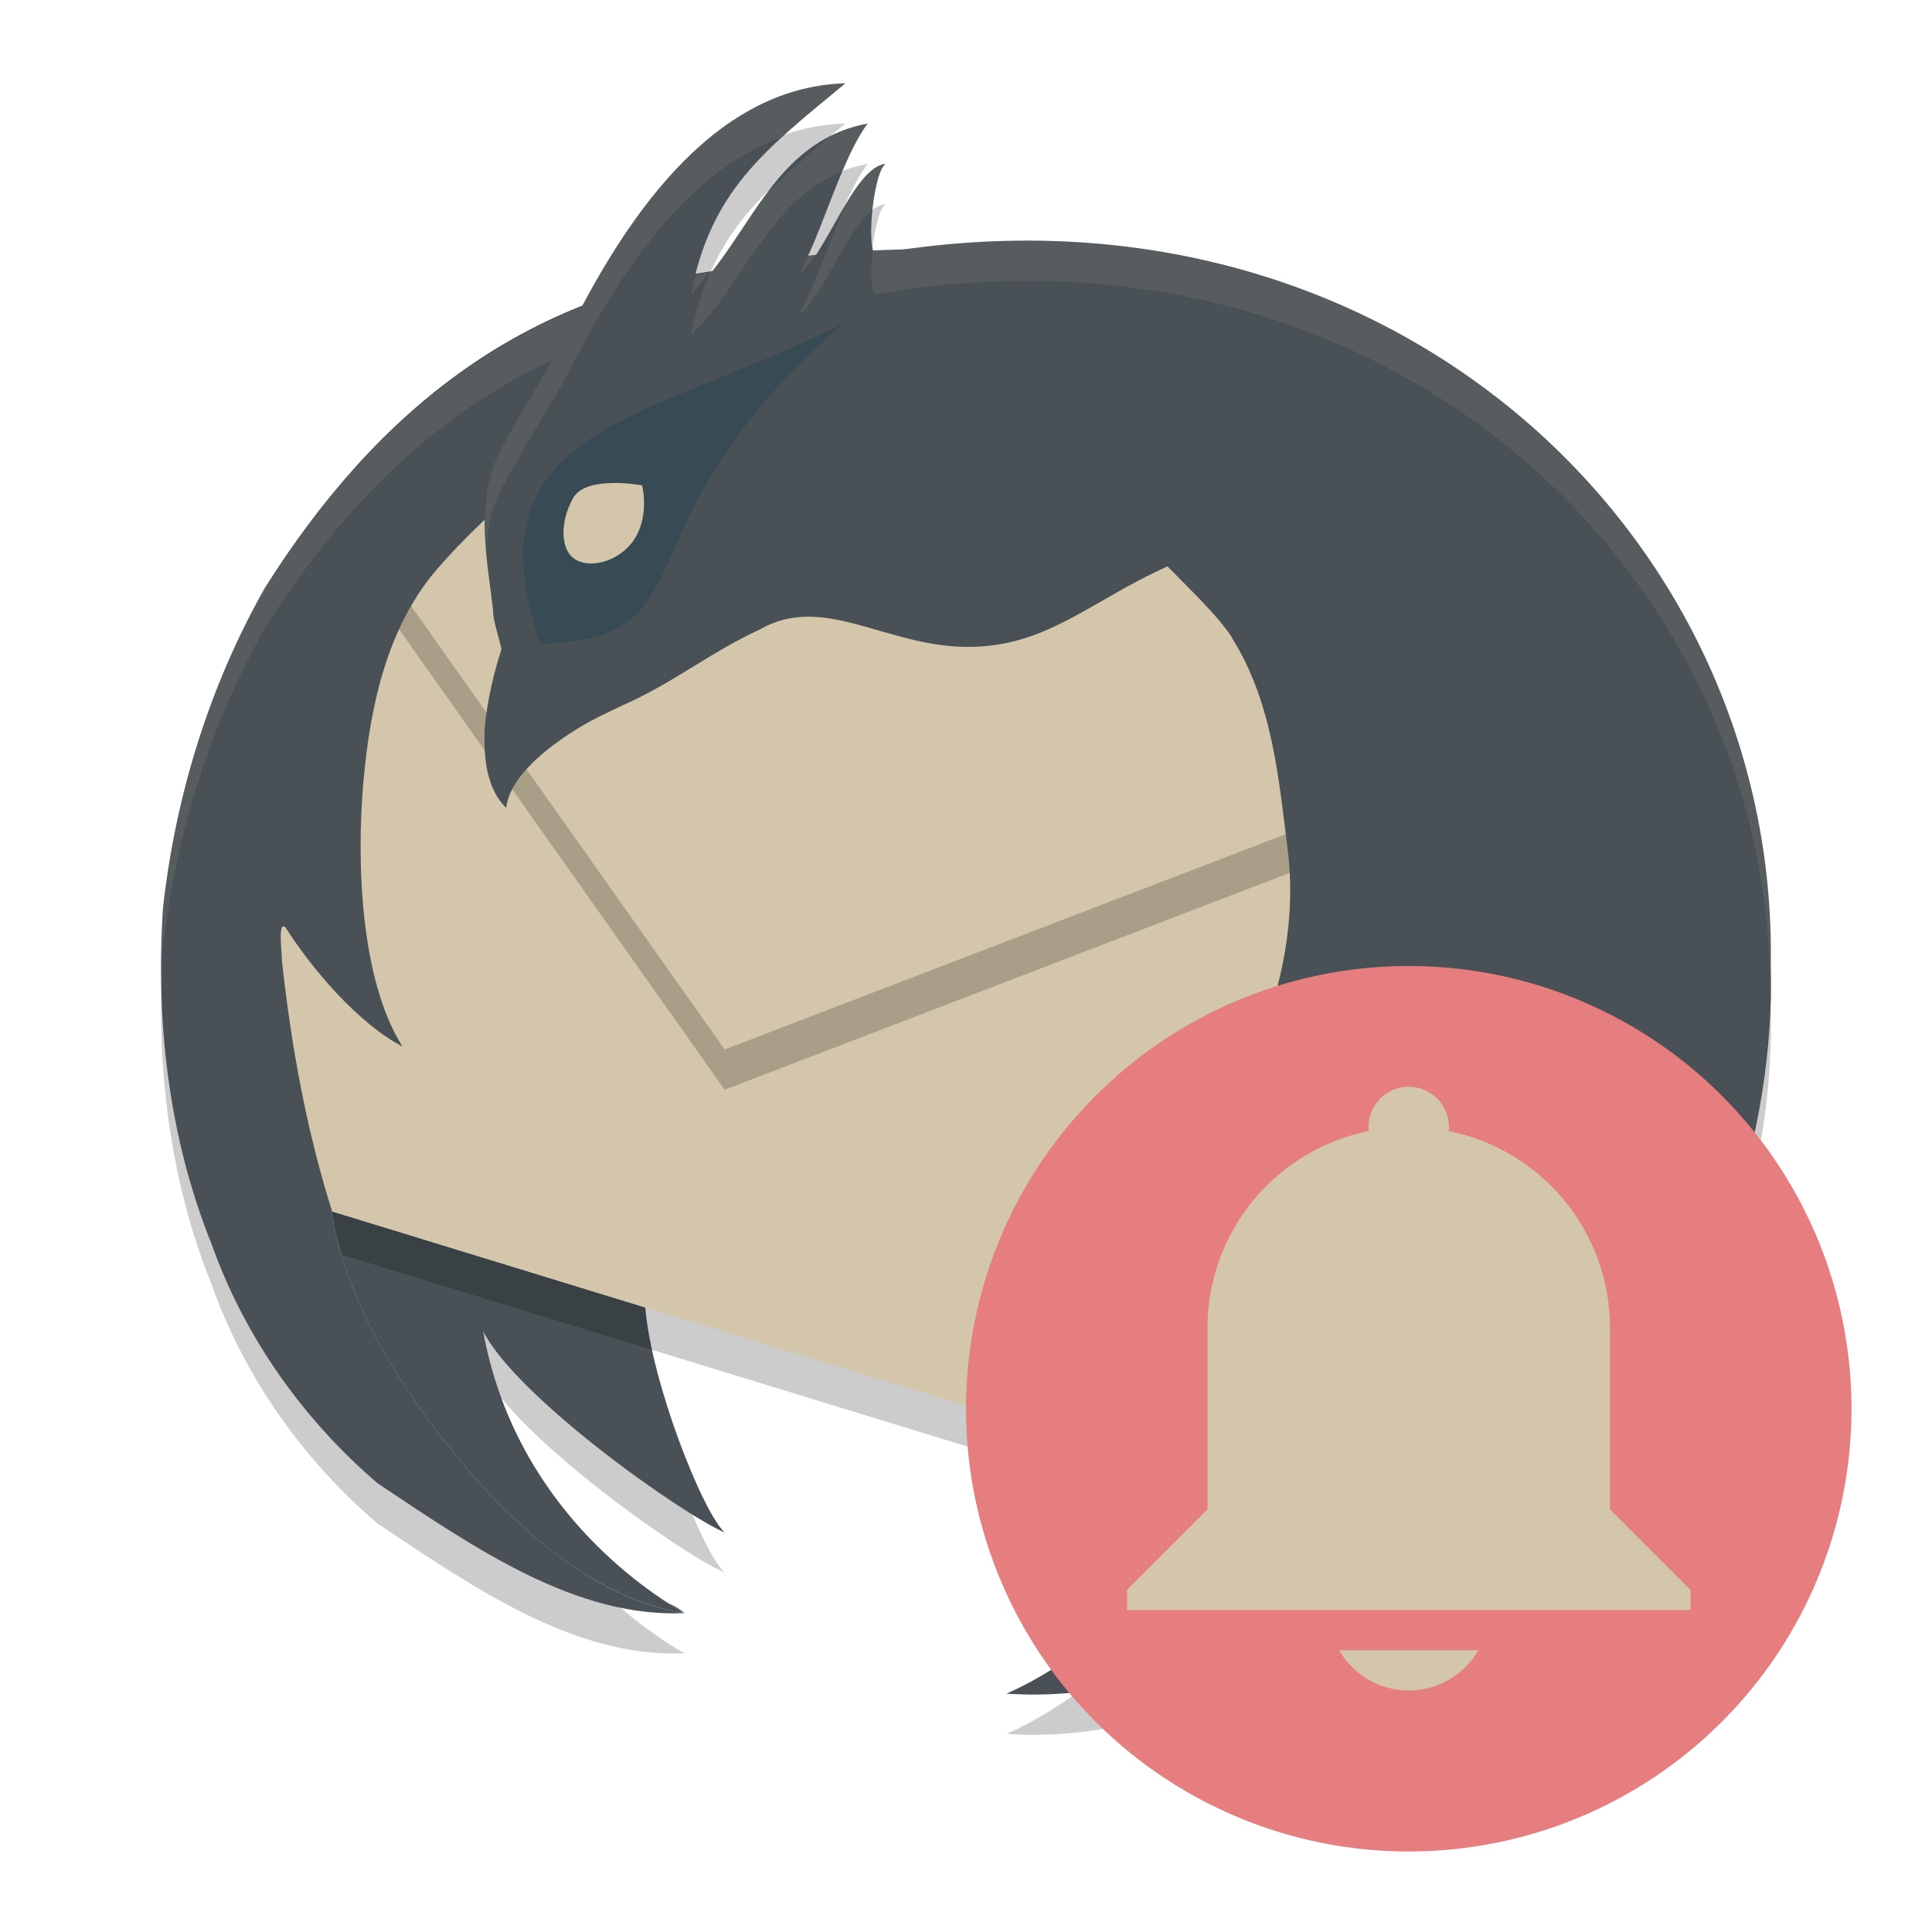 <svg xmlns="http://www.w3.org/2000/svg" width="24" height="24" x="0" y="0" version="1.1" xml:space="preserve">
 <path style="opacity:0.2" d="M 10.502,1.535 C 8.95,1.576 7.924,3.028 7.246,4.302 5.569,4.963 4.299,6.204 3.293,7.8 2.601,9.022 2.181,10.382 2.025,11.775 1.933,13.187 2.093,14.626 2.625,15.947 c 0.412,1.161 1.137,2.186 2.066,2.98 1.233,0.823 2.465,1.669 3.811,1.611 -0.5,-0.289 -2.108,-1.351 -2.5,-3.502 0.416,0.815 2.436,2.252 3,2.5 C 8.722,19.275 8.089,17.663 8.016,16.742 L 4.125,15.548 C 3.808,14.546 3.619,13.509 3.504,12.449 3.489,12.212 3.46,11.954 3.545,12.017 3.864,12.523 4.446,13.212 5,13.5 4.474,12.673 4.427,11.197 4.514,10.214 4.6,9.228 4.822,8.271 5.434,7.562 5.62,7.349 5.821,7.15 6.025,6.959 6.021,7.33 6.081,7.709 6.125,8.072 6.116,8.262 6.304,8.661 6.213,8.701 6.029,9.256 5.853,9.974 6.293,10.459 6.432,9.831 7.189,9.527 7.729,9.263 8.339,8.998 8.833,8.598 9.438,8.32 c 0.796,-0.457 1.565,0.215 2.588,0.215 0.978,0 1.509,-0.565 2.477,-1 0.225,0.233 0.629,0.612 0.805,0.889 h -0.002 C 15.809,9.23 15.885,10.167 16,11.088 c 0.143,1.204 -0.286,2.538 -0.998,3.449 0.015,0.002 1.651,-0.192 2.502,-1 -0.607,4.697 -3.485,7.346 -5.002,8.002 2.019,0.136 3.497,-1 3.5,-1 0.003,0 -0.28,0.57 -1,1 1.319,-0.369 2.068,-0.492 2.9,-1.1 -3.12e-4,0 0.675,-0.369 1.381,-1.174 0.094,-0.107 0.255,-0.255 0.352,-0.377 0.06,-0.076 0.117,-0.154 0.176,-0.23 0.01,-0.013 0.021,-0.024 0.031,-0.037 1.485,-1.817 2.21,-4.076 2.156,-6.123 0.095,-5.295 -4.589,-9.689 -10.639,-8.902 -0.062,6.865e-4 -0.264,0.009 -0.512,0.02 -0.069,-0.182 0.009,-0.977 0.154,-1.08 -0.318,0.03 -0.608,0.737 -0.877,1.135 -0.032,0.003 -0.064,0.004 -0.096,0.008 0.232,-0.499 0.474,-1.283 0.75,-1.643 C 9.723,2.232 9.377,3.186 8.807,3.888 8.753,3.897 8.698,3.904 8.645,3.914 8.924,2.807 9.566,2.309 10.502,1.535 Z"/>
 <path style="fill:none" d="m 40.404,-62.312 a 20.426,20.426 0 1 1 40.154,-7.522 20.426,20.426 0 1 1 -40.154,7.522 z"/>
 <path style="fill:#495156" d="m 5.164,17.417 c 0.868,1.249 2.058,2.424 3.338,2.622 -0.5,-0.289 -2.108,-1.35 -2.5,-3.501 0.416,0.815 2.437,2.252 3.001,2.5 C 8.721,18.776 8.09,17.163 8.016,16.242 L 4.113,15.045 c 0.022,0.034 0.102,1.037 1.051,2.372 z"/>
 <path style="opacity:0.2" d="M 18.003,9.036 11.502,6.756 4.535,7.22 2.757,9.44 c 0.316,2.051 0.12,4.272 1.222,6.064 l 11.524,3.535 2.49,-4.368 z"/>
 <path style="fill:#d3c6aa" d="M 18.003,8.536 11.502,6.256 4.535,6.72 2.757,8.939 c 0.316,2.051 0.12,4.272 1.222,6.064 l 11.524,3.535 2.49,-4.368 z"/>
 <path style="opacity:0.2" d="M 17.474,10.286 16.51,7.118 4.712,6.999 4.645,7.082 4.535,7.22 9.002,13.537 Z"/>
 <path style="fill:#384b55;fill-rule:evenodd" d="M 4.702,6.587 5.875,6.755 6.198,5.184 5.553,5.498 Z"/>
 <path style="fill:#d3c6aa" d="M 17.474,9.786 16.51,6.618 4.712,6.499 4.645,6.582 4.535,6.72 9.002,13.037 Z"/>
 <path style="fill:#495156" d="m 11.477,3.093 c -0.001,2.831e-4 -1.483,0.007 -2.13,0.215 C 6.565,3.553 4.682,5.095 3.292,7.3 2.6,8.523 2.181,9.882 2.025,11.275 c -0.093,1.412 0.069,2.851 0.601,4.173 0.412,1.161 1.138,2.185 2.067,2.98 1.233,0.823 2.464,1.668 3.809,1.611 C 7.222,19.841 6.032,18.666 5.164,17.417 4.215,16.082 4.135,15.079 4.113,15.045 l 0.013,0.004 C 3.809,14.046 3.62,13.009 3.504,11.949 3.49,11.712 3.46,11.455 3.545,11.518 3.865,12.024 4.446,12.713 5,13 4.474,12.173 4.428,10.697 4.514,9.714 4.601,8.728 4.823,7.772 5.435,7.063 7.036,5.23 9.372,4.255 11.477,3.093 Z M 8.501,20.038 c -0.063,-0.057 -0.129,-0.093 -0.196,-0.121 0.074,0.047 0.144,0.091 0.196,0.121 z"/>
 <path style="opacity:0.1;fill:#d3c6aa" d="m 11.363,3.096 c -0.061,6.565e-4 -0.267,0.007 -0.516,0.018 0.011,0.029 0.025,0.045 0.043,0.039 0.16,-0.028 0.315,-0.036 0.473,-0.057 z M 10.125,3.17 c -0.032,0.003 -0.064,0.004 -0.096,0.008 C 9.992,3.259 9.953,3.352 9.916,3.414 9.983,3.373 10.055,3.274 10.125,3.17 Z m -1.318,0.219 C 8.753,3.397 8.698,3.405 8.645,3.414 8.624,3.496 8.601,3.573 8.584,3.662 8.668,3.582 8.732,3.48 8.807,3.389 Z M 7.246,3.803 C 5.569,4.464 4.299,5.704 3.293,7.301 2.601,8.523 2.181,9.882 2.025,11.275 c -0.025,0.386 -0.029,0.772 -0.014,1.158 0.002,-0.22 -7.078e-4,-0.439 0.014,-0.658 C 2.181,10.382 2.601,9.023 3.293,7.801 4.222,6.327 5.378,5.161 6.867,4.469 6.931,4.361 6.994,4.253 7.051,4.152 7.107,4.04 7.184,3.919 7.246,3.803 Z"/>
 <path style="fill:#495156" d="M 10.502,1.035 C 8.808,1.08 7.718,2.814 7.051,4.153 6.81,4.579 6.489,5.084 6.279,5.486 5.877,6.119 6.042,6.88 6.125,7.573 6.116,7.763 6.304,8.161 6.213,8.202 6.029,8.757 5.854,9.473 6.294,9.958 6.433,9.331 7.189,9.028 7.729,8.764 8.339,8.499 8.833,8.098 9.437,7.82 10.233,7.363 11.002,8.036 12.025,8.036 c 0.978,0 1.51,-0.565 2.478,-1 0.225,0.233 0.628,0.611 0.804,0.888 h -0.003 C 15.808,8.73 15.885,9.668 16,10.588 c 0.143,1.204 -0.286,2.537 -0.997,3.449 -8.4e-5,1.4e-5 -0.006,0.001 -0.006,0.001 1.7e-5,0 0.005,-1.3e-5 0.005,0 0.015,0.002 1.65,-0.193 2.501,-1.001 -0.607,4.697 -3.484,7.346 -5.001,8.002 2.019,0.136 3.498,-1 3.501,-1 0.003,0 -0.28,0.57 -1,1 1.319,-0.369 2.066,-0.492 2.899,-1.1 -3.12e-4,0 0.676,-0.368 1.382,-1.173 0.094,-0.107 0.255,-0.256 0.352,-0.378 0.06,-0.076 0.116,-0.154 0.174,-0.23 0.01,-0.013 0.022,-0.024 0.032,-0.037 1.485,-1.817 2.209,-4.076 2.155,-6.123 C 22.094,6.565 17.167,2.066 10.891,3.152 10.755,3.198 10.835,2.154 11.002,2.035 10.601,2.072 10.242,3.215 9.917,3.413 10.184,2.971 10.458,1.952 10.779,1.535 9.586,1.757 9.317,2.968 8.583,3.663 8.825,2.371 9.496,1.866 10.502,1.035 Z"/>
 <path style="fill:#384b55" d="M 6.707,8 C 8.929,7.936 7.534,6.559 10.5,4 8.084,5.251 5.784,5.249 6.71,8 h -0.003 z"/>
 <path style="fill:#d3c6aa" d="M 7.903,6.66 C 7.743,6.952 7.37,7.069 7.164,6.959 6.953,6.85 6.954,6.482 7.118,6.19 c 0.158,-0.292 0.854,-0.161 0.857,-0.161 0.003,0 0.088,0.34 -0.071,0.631 z"/>
 <path style="fill:#495156" d="m 7.44,8.886 c 0,0 0.128,-0.124 0.061,-0.35 C 6.702,8.801 6.237,8.035 6.24,8.035 c 0.003,0 -0.528,1.439 0.048,2.001 C 6.351,9.448 7.41,8.917 7.413,8.917"/>
 <path style="opacity:0.1;fill:#d3c6aa" d="M 10.502,1.035 C 8.808,1.08 7.718,2.814 7.051,4.152 6.81,4.578 6.489,5.084 6.279,5.486 6.022,5.892 6.004,6.35 6.041,6.809 6.061,6.523 6.116,6.243 6.279,5.986 6.489,5.584 6.81,5.08 7.051,4.654 7.611,3.531 8.474,2.14 9.736,1.691 9.966,1.482 10.216,1.271 10.502,1.035 Z m 0.277,0.5 C 10.599,1.569 10.444,1.63 10.301,1.703 10,1.951 9.738,2.188 9.508,2.422 9.278,2.733 9.068,3.062 8.83,3.361 8.725,3.595 8.642,3.856 8.584,4.164 9.247,3.535 9.536,2.493 10.467,2.133 c 0.1,-0.236 0.203,-0.455 0.312,-0.598 z m 0.223,0.5 c -0.178,0.017 -0.344,0.259 -0.506,0.531 C 10.292,3.034 10.1,3.609 9.916,3.914 10.196,3.743 10.502,2.873 10.838,2.611 c 0.026,-0.257 0.085,-0.52 0.164,-0.576 z m 2.172,0.963 c -0.735,-0.03 -1.499,0.019 -2.283,0.154 -0.022,0.007 -0.036,-0.022 -0.047,-0.064 -0.033,0.296 -0.027,0.589 0.047,0.564 6.207,-1.074 11.087,3.317 11.1,8.668 0.001,-0.107 0.011,-0.216 0.008,-0.322 C 22.083,7.245 18.32,3.206 13.174,2.998 Z M 12.502,21.039 c -8.335,1.307 -4.167,0.654 0,0 z"/>
 <circle style="fill:#e67e80" cx="17.5" cy="17.5" r="5.5"/>
 <path style="fill:#d3c6aa" d="m 17.5,13.5 c 0.275,0 0.5,0.225 0.5,0.5 0,0.015 0,0.035 -0.005,0.05 C 19.14,14.28 20,15.285 20,16.5 v 1 1.25 l 1,1 V 20 h -1 -5 -1 v -0.25 l 1,-1 V 16.5 c 0,-1.215 0.86,-2.22 2.005,-2.45 C 17,14.035 17,14.015 17,14 c 0,-0.275 0.225,-0.5 0.5,-0.5 z m 0.865,7 c -0.18,0.31 -0.51,0.5 -0.865,0.5 -0.355,0 -0.685,-0.19 -0.865,-0.5 z"/>
</svg>
